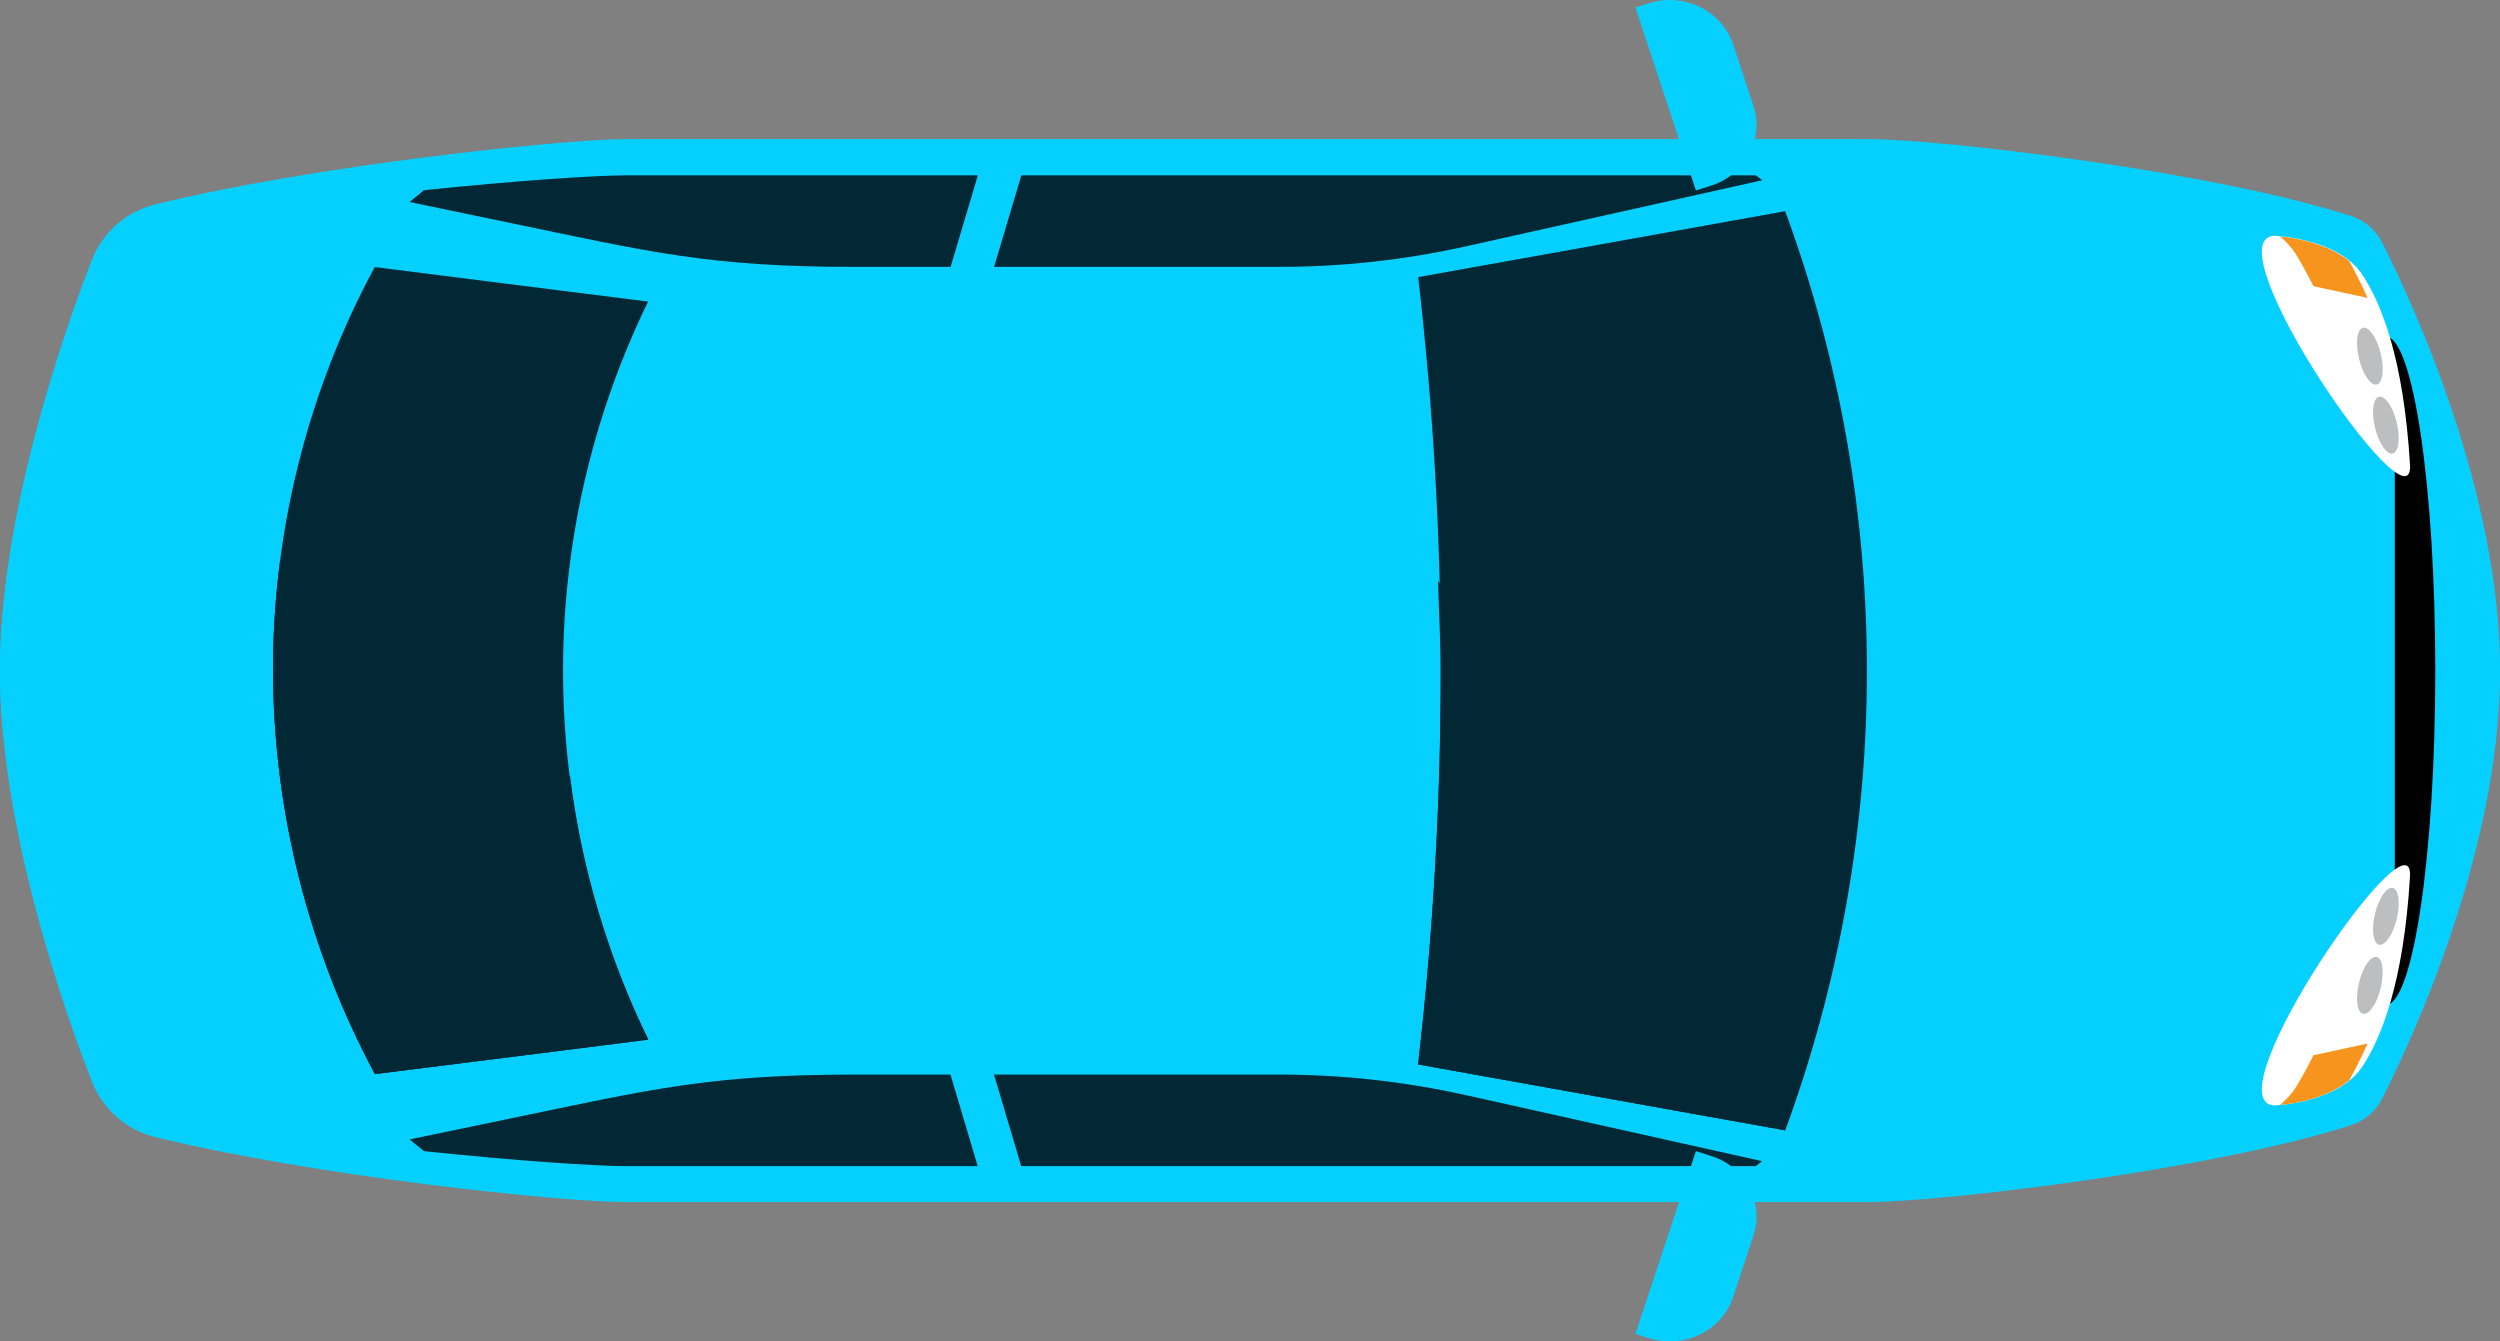 <svg width="41" height="22" viewBox="0 0 41 22" fill="none" xmlns="http://www.w3.org/2000/svg">
<rect x="0" y="0" width="41" height="22" fill="#808080" stroke="none"/>
<g clip-path="url(#clip0_249_2)">
<path d="M2.555 3.35C2.318 3.407 2.097 3.521 1.913 3.683C1.729 3.846 1.587 4.051 1.499 4.282C0.991 5.607 -4.89369e-07 8.518 -3.80866e-07 11.001C-2.72363e-07 13.483 0.991 16.393 1.499 17.718C1.587 17.949 1.729 18.154 1.913 18.317C2.097 18.479 2.318 18.593 2.555 18.65C5.143 19.286 9.199 19.714 10.261 19.714L30.637 19.714C31.805 19.714 36.262 19.194 38.563 18.451C38.674 18.414 38.777 18.355 38.865 18.277C38.953 18.2 39.025 18.105 39.077 17.999C39.581 16.998 41.002 13.921 41.002 10.998C41.002 8.075 39.581 4.997 39.077 3.996C39.025 3.89 38.953 3.795 38.865 3.717C38.777 3.64 38.674 3.581 38.563 3.544C36.264 2.801 31.806 2.281 30.637 2.281L10.261 2.281C9.199 2.286 5.143 2.714 2.555 3.35Z" fill="#06D0FF"/>
<path d="M39.939 11C39.939 7.972 39.574 5.518 39.124 5.518C38.674 5.518 38.31 7.972 38.31 11C38.31 14.027 38.674 16.482 39.124 16.482C39.574 16.482 39.939 14.027 39.939 11Z" fill="black"/>
<path d="M8.327 18.352L6.717 18.686L6.953 18.879C8.439 19.035 9.76 19.125 10.289 19.125L16.035 19.125L15.588 17.623L14.017 17.623C11.624 17.623 10.658 17.868 8.327 18.352ZM28.794 19.125L28.899 19.043L24.044 17.961C23.034 17.736 22.002 17.622 20.968 17.623L16.301 17.623L16.748 19.125L28.794 19.125Z" fill="#032835"/>
<path d="M14.017 4.377L15.59 4.377L16.037 2.875L10.289 2.875C9.761 2.875 8.439 2.965 6.953 3.119L6.717 3.313L8.327 3.648C10.658 4.132 11.624 4.377 14.017 4.377ZM16.75 2.875L16.303 4.377L20.97 4.377C22.005 4.377 23.036 4.264 24.046 4.039L28.902 2.956L28.796 2.875L16.75 2.875Z" fill="#032835"/>
<path d="M1.372 4.624C0.843 6.06 -3.96198e-07 8.706 -2.95881e-07 11.001C-1.95564e-07 13.296 0.843 15.939 1.372 17.376L3.876 17.718C6.42 18.061 8.683 16.669 8.683 14.568L8.683 7.433C8.683 5.33 6.42 3.934 3.876 4.282L1.372 4.624Z" fill="#06D0FF"/>
<path d="M28.349 3.657C27.559 5.311 26.3 8.358 26.3 10.999C26.3 13.641 27.559 16.688 28.349 18.342L32.092 18.736C35.892 19.136 39.274 17.528 39.274 15.106L39.274 6.894C39.274 4.471 35.892 2.864 32.092 3.263L28.349 3.657Z" fill="#06D0FF"/>
<path d="M32.011 3.751L28.584 4.122C27.862 5.672 26.708 8.527 26.708 11.002L26.708 11.017L38.586 11.017L38.586 7.152C38.586 4.882 35.49 3.376 32.011 3.751Z" fill="#06D0FF"/>
<path d="M28.585 17.881L32.011 18.252C35.49 18.624 38.586 17.121 38.586 14.851L38.586 11.017L26.712 11.017C26.712 13.487 27.863 16.333 28.585 17.881Z" fill="#06D0FF"/>
<path d="M23.63 11.001C23.63 13.158 23.506 15.314 23.259 17.457L29.277 18.538C31.065 13.676 31.065 8.325 29.277 3.463L23.259 4.545C23.506 6.688 23.631 8.843 23.63 11.001Z" fill="#032835"/>
<path d="M9.234 11.001C9.234 8.901 9.711 6.829 10.629 4.946C9.222 4.768 7.728 4.58 6.145 4.381C5.05 6.411 4.477 8.687 4.477 11.001C4.485 13.312 5.06 15.584 6.149 17.615C7.733 17.416 9.225 17.228 10.632 17.05C9.712 15.17 9.234 13.099 9.234 11.001Z" fill="#032835"/>
<g opacity="0.2">
<path d="M23.255 4.544C23.504 6.687 23.629 8.843 23.63 11.001C23.63 13.158 23.506 15.314 23.259 17.457L28.046 18.317C25.678 14.127 24.476 9.239 24.429 4.334L23.255 4.544Z" fill="#032835"/>
<path d="M7.888 4.6C7.317 4.525 6.746 4.455 6.148 4.377C5.052 6.408 4.477 8.686 4.477 11.001C4.485 13.312 5.059 15.584 6.148 17.615C7.453 17.451 8.68 17.296 9.863 17.148C7.647 13.49 6.988 8.845 7.888 4.6Z" fill="#032835"/>
</g>
<path d="M23.583 9.525C23.596 10.018 23.627 10.501 23.627 11C23.627 13.158 23.503 15.313 23.255 17.456L29.273 18.537C29.807 17.074 30.181 15.556 30.386 14.01C27.462 13.719 25.196 11.87 23.583 9.525Z" fill="#032835"/>
<path d="M4.595 9.18C4.516 9.784 4.476 10.392 4.477 11.001C4.485 13.312 5.059 15.584 6.148 17.615C7.733 17.417 9.228 17.229 10.632 17.05C9.97 15.692 9.537 14.232 9.349 12.73C7.387 12.269 5.73 10.932 4.595 9.18Z" fill="#032835"/>
<path d="M37.291 18.13C37.291 18.13 38.348 18.093 38.745 17.489C39.049 17.026 39.419 16.127 39.524 14.376C39.595 13.187 36.264 18.045 37.291 18.13Z" fill="white"/>
<path d="M39.236 14.561C39.336 14.577 39.369 14.799 39.31 15.056C39.251 15.314 39.121 15.51 39.021 15.494C38.921 15.478 38.889 15.256 38.947 14.998C39.006 14.741 39.137 14.545 39.236 14.561Z" fill="#BCBEC0"/>
<path d="M38.974 15.693C39.074 15.709 39.106 15.93 39.047 16.188C38.989 16.446 38.858 16.642 38.758 16.626C38.658 16.61 38.626 16.388 38.685 16.13C38.743 15.872 38.874 15.677 38.974 15.693Z" fill="#BCBEC0"/>
<path d="M37.391 18.122C37.611 18.102 38.152 18.02 38.525 17.72C38.678 17.453 38.828 17.114 38.828 17.114L37.941 17.306C37.941 17.306 37.794 17.603 37.652 17.834C37.58 17.943 37.492 18.04 37.391 18.122Z" fill="#F7941D"/>
<path d="M37.291 3.866C37.291 3.866 38.348 3.904 38.745 4.508C39.049 4.97 39.419 5.87 39.524 7.621C39.595 8.813 36.264 3.955 37.291 3.866Z" fill="white"/>
<path d="M39.236 7.439C39.336 7.423 39.369 7.201 39.31 6.944C39.251 6.687 39.121 6.49 39.021 6.505C38.921 6.521 38.889 6.744 38.947 7.001C39.006 7.258 39.137 7.455 39.236 7.439Z" fill="#BCBEC0"/>
<path d="M38.974 6.307C39.074 6.291 39.106 6.069 39.047 5.812C38.989 5.555 38.858 5.358 38.758 5.374C38.658 5.39 38.626 5.612 38.685 5.87C38.743 6.128 38.874 6.323 38.974 6.307Z" fill="#BCBEC0"/>
<path d="M37.391 3.878C37.611 3.898 38.152 3.98 38.525 4.279C38.678 4.546 38.828 4.885 38.828 4.885L37.941 4.694C37.941 4.694 37.794 4.397 37.652 4.166C37.58 4.057 37.492 3.96 37.391 3.878Z" fill="#F7941D"/>
<path d="M28.755 20.268L28.425 21.269C28.242 21.821 27.628 22.126 27.055 21.95L26.821 21.876L27.813 18.879L28.047 18.953C28.62 19.125 28.938 19.715 28.755 20.268Z" fill="#06D0FF"/>
<path d="M28.755 1.732L28.425 0.731C28.242 0.179 27.628 -0.126 27.055 0.049L26.821 0.123L27.813 3.123L28.047 3.049C28.62 2.875 28.938 2.285 28.755 1.732Z" fill="#06D0FF"/>
<path d="M10.144 11.001C10.141 13.042 10.566 15.061 11.392 16.924L22.314 16.924C22.668 15.001 22.896 13.032 22.896 11.001C22.896 8.97 22.667 6.999 22.314 5.077L11.394 5.077C10.57 6.941 10.144 8.959 10.144 11.001Z" fill="#06D0FF"/>
</g>
<defs>
<clipPath id="clip0_249_2">
<rect width="22" height="41" fill="white" transform="translate(0 22) rotate(-90)"/>
</clipPath>
</defs>
</svg>

